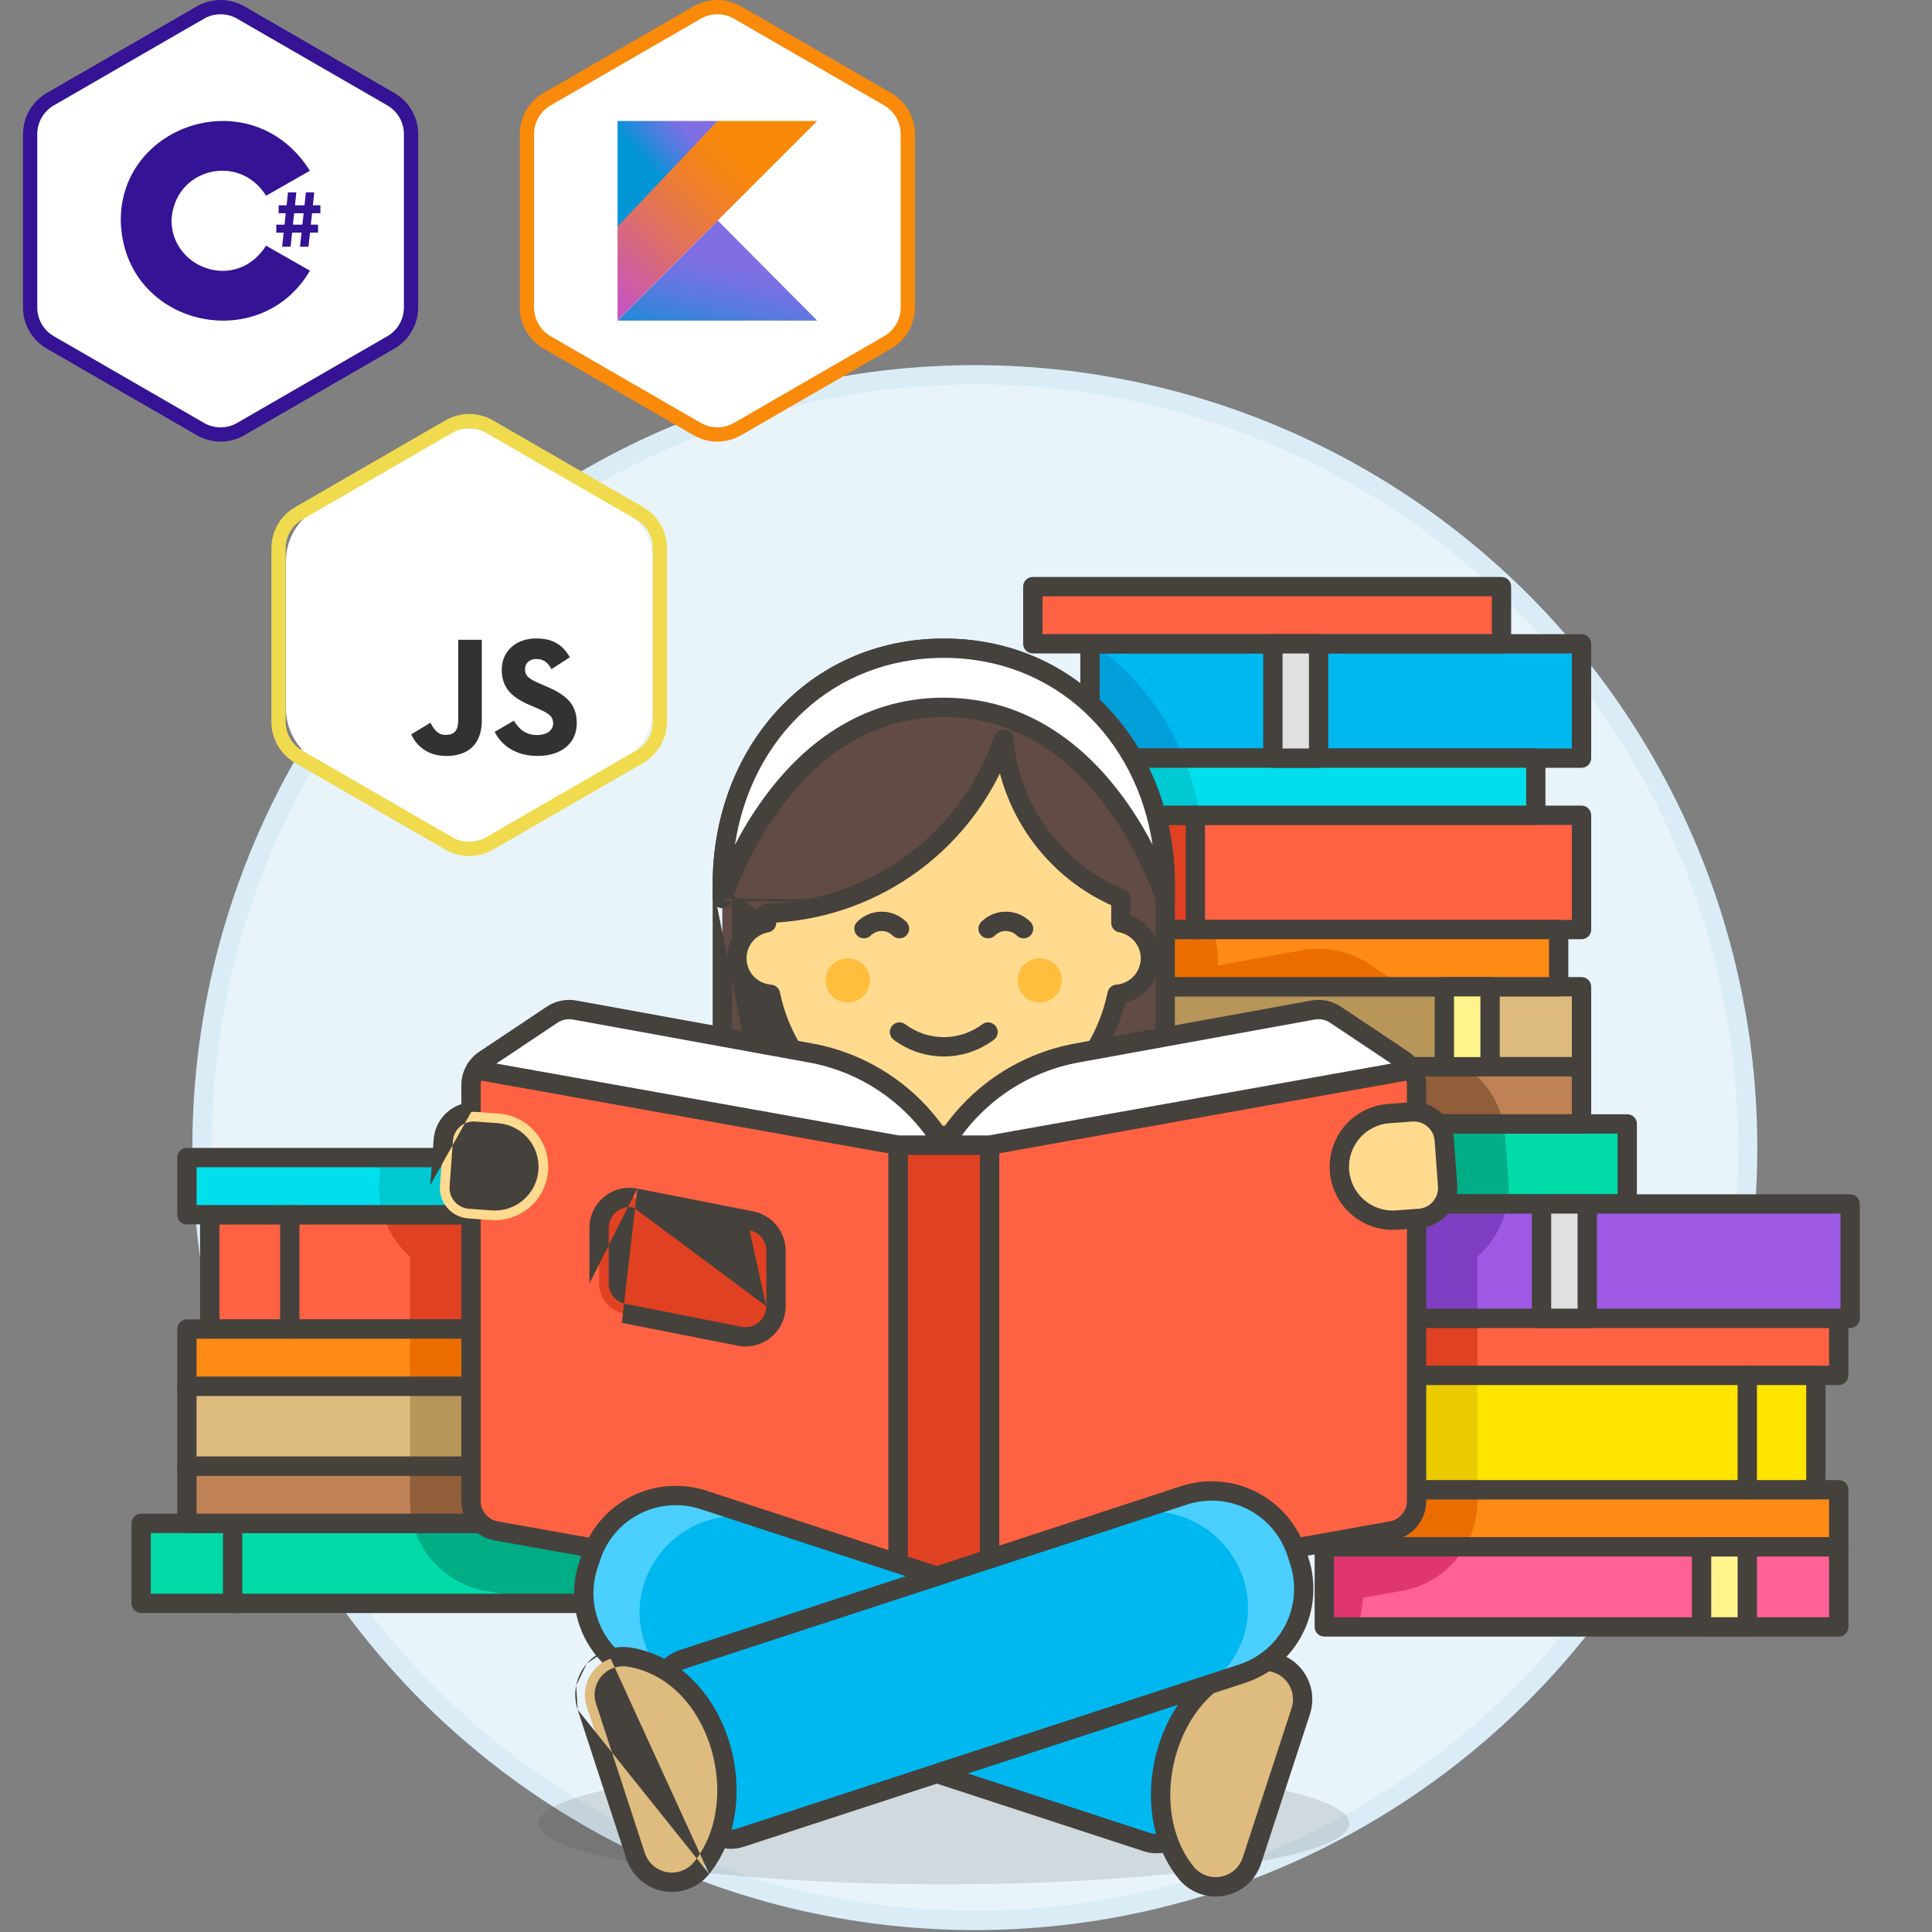 <svg
  id="graphic-bookworm"
  viewBox="0 0 96 96"
  fill="none"
  xmlns="http://www.w3.org/2000/svg"
>
  <rect x="0" y="0" width="96" height="96" fill="#808080" stroke="none"/>
  <path
    d="M10.038 57.024C10.038 67.208 14.084 76.975 21.285 84.177C28.487 91.378 38.254 95.424 48.438 95.424C58.622 95.424 68.39 91.378 75.591 84.177C82.792 76.975 86.838 67.208 86.838 57.024C86.838 46.84 82.792 37.072 75.591 29.871C68.39 22.67 58.622 18.624 48.438 18.624C38.254 18.624 28.487 22.67 21.285 29.871C14.084 37.072 10.038 46.84 10.038 57.024Z"
    fill="#E8F4FA"
  />
  <path
    fill-rule="evenodd"
    clip-rule="evenodd"
    d="M20.946 29.532C28.238 22.24 38.127 18.144 48.439 18.144C58.75 18.144 68.639 22.24 75.931 29.532C83.222 36.823 87.319 46.712 87.319 57.024C87.319 67.336 83.222 77.225 75.931 84.516C68.639 91.808 58.75 95.904 48.439 95.904C38.127 95.904 28.238 91.808 20.946 84.516C13.655 77.225 9.559 67.336 9.559 57.024C9.559 46.712 13.655 36.823 20.946 29.532ZM48.439 19.104C38.382 19.104 28.736 23.099 21.625 30.211C14.514 37.322 10.519 46.967 10.519 57.024C10.519 67.081 14.514 76.726 21.625 83.838C28.736 90.949 38.382 94.944 48.439 94.944C58.496 94.944 68.141 90.949 75.252 83.838C82.364 76.726 86.359 67.081 86.359 57.024C86.359 46.967 82.364 37.322 75.252 30.211C68.141 23.099 58.496 19.104 48.439 19.104Z"
    fill="#DAEDF7"
  />
  <path d="M50.752 55.847H80.857V59.823H50.752V55.847Z" fill="#00DBA8" />
  <path
    d="M50.752 56.983V58.687C50.752 58.988 50.872 59.277 51.085 59.49C51.298 59.704 51.587 59.823 51.889 59.823H74.893C74.958 59.452 74.977 59.074 74.949 58.697L74.785 56.43C74.77 56.234 74.743 56.039 74.704 55.847H51.889C51.587 55.847 51.298 55.967 51.085 56.18C50.872 56.393 50.752 56.681 50.752 56.983Z"
    fill="#00AD85"
  />
  <path d="M53.024 49.031H78.585V53.007H53.024V49.031Z" fill="#DEBB7E" />
  <path
    d="M54.16 49.031C53.859 49.031 53.57 49.151 53.357 49.364C53.144 49.577 53.024 49.866 53.024 50.167V51.871C53.024 52.172 53.144 52.461 53.357 52.674C53.57 52.887 53.859 53.007 54.16 53.007H71.769V49.031H54.16Z"
    fill="#B89558"
  />
  <path d="M54.16 40.51H78.585V46.191H54.16V40.51Z" fill="#FF6242" />
  <path
    d="M59.397 40.512H55.297C54.995 40.512 54.706 40.632 54.493 40.845C54.28 41.058 54.16 41.347 54.16 41.649V45.057C54.161 45.358 54.281 45.646 54.494 45.859C54.707 46.071 54.996 46.191 55.297 46.191H59.397V40.512Z"
    fill="#E04122"
  />
  <path d="M54.16 31.99H78.585V37.67H54.16V31.99Z" fill="#00B8F0" />
  <path
    d="M54.625 32.209C54.48 32.314 54.363 32.452 54.282 32.611C54.2 32.771 54.158 32.947 54.158 33.126V36.534C54.158 36.683 54.188 36.831 54.245 36.969C54.302 37.107 54.386 37.233 54.492 37.338C54.597 37.444 54.723 37.527 54.861 37.584C54.999 37.642 55.147 37.671 55.297 37.67H58.832C57.949 35.503 56.495 33.616 54.625 32.209Z"
    fill="#009FD9"
  />
  <path
    fill-rule="evenodd"
    clip-rule="evenodd"
    d="M50.272 55.847C50.272 55.582 50.486 55.367 50.752 55.367H80.856C81.121 55.367 81.336 55.582 81.336 55.847V59.823C81.336 60.089 81.121 60.303 80.856 60.303H50.752C50.486 60.303 50.272 60.089 50.272 59.823V55.847ZM51.231 56.327V59.343H80.376V56.327H51.231Z"
    fill="#45413C"
  />
  <path
    fill-rule="evenodd"
    clip-rule="evenodd"
    d="M52.544 49.031C52.544 48.766 52.759 48.551 53.024 48.551H78.585C78.85 48.551 79.065 48.766 79.065 49.031V53.007C79.065 53.272 78.85 53.487 78.585 53.487H53.024C52.759 53.487 52.544 53.272 52.544 53.007V49.031ZM53.504 49.511V52.527H78.105V49.511H53.504Z"
    fill="#45413C"
  />
  <path
    fill-rule="evenodd"
    clip-rule="evenodd"
    d="M53.68 40.51C53.68 40.245 53.895 40.03 54.16 40.03H78.585C78.85 40.03 79.065 40.245 79.065 40.51V46.191C79.065 46.456 78.85 46.67 78.585 46.67H54.16C53.895 46.67 53.68 46.456 53.68 46.191V40.51ZM54.64 40.99V45.711H78.105V40.99H54.64Z"
    fill="#45413C"
  />
  <path
    fill-rule="evenodd"
    clip-rule="evenodd"
    d="M53.68 31.99C53.68 31.725 53.895 31.51 54.16 31.51H78.585C78.85 31.51 79.065 31.725 79.065 31.99V37.67C79.065 37.935 78.85 38.151 78.585 38.151H54.16C53.895 38.151 53.68 37.935 53.68 37.67V31.99ZM54.64 32.47V37.191H78.105V32.47H54.64Z"
    fill="#45413C"
  />
  <path d="M53.024 53.007H78.585V55.846H53.024V53.007Z" fill="#BF8256" />
  <path
    d="M53.024 54.144V54.711C53.024 55.013 53.144 55.302 53.357 55.515C53.57 55.728 53.859 55.848 54.16 55.848H74.704C74.521 54.943 74.063 54.116 73.394 53.48C73.378 53.321 73.354 53.163 73.322 53.007H54.16C53.859 53.008 53.57 53.128 53.357 53.341C53.144 53.554 53.024 53.843 53.024 54.144Z"
    fill="#915E3A"
  />
  <path
    fill-rule="evenodd"
    clip-rule="evenodd"
    d="M52.544 53.007C52.544 52.741 52.759 52.526 53.024 52.526H78.585C78.85 52.526 79.065 52.741 79.065 53.007V55.846C79.065 56.111 78.85 56.326 78.585 56.326H53.024C52.759 56.326 52.544 56.111 52.544 55.846V53.007ZM53.504 53.486V55.366H78.105V53.486H53.504Z"
    fill="#45413C"
  />
  <path d="M53.024 46.19H77.45V49.03H53.024V46.19Z" fill="#FF8A14" />
  <path
    d="M53.024 47.328V47.896C53.024 48.198 53.144 48.487 53.357 48.7C53.57 48.913 53.859 49.033 54.16 49.033H69.722L68.027 47.904C67.049 47.251 65.856 47.005 64.699 47.217L60.527 47.975C60.527 47.92 60.527 47.865 60.527 47.809C60.528 47.259 60.436 46.714 60.255 46.194H54.16C53.859 46.194 53.571 46.314 53.358 46.526C53.145 46.739 53.025 47.027 53.024 47.328Z"
    fill="#EB6D00"
  />
  <path
    fill-rule="evenodd"
    clip-rule="evenodd"
    d="M52.544 46.19C52.544 45.925 52.759 45.71 53.024 45.71H77.449C77.714 45.71 77.929 45.925 77.929 46.19V49.03C77.929 49.295 77.714 49.51 77.449 49.51H53.024C52.759 49.51 52.544 49.295 52.544 49.03V46.19ZM53.504 46.67V48.55H76.969V46.67H53.504Z"
    fill="#45413C"
  />
  <path d="M53.024 37.67H76.313V40.51H53.024V37.67Z" fill="#00DFEB" />
  <path
    d="M54.16 37.67C53.859 37.67 53.57 37.79 53.357 38.003C53.144 38.216 53.024 38.505 53.024 38.806V39.374C53.024 39.524 53.053 39.672 53.11 39.81C53.167 39.948 53.251 40.073 53.356 40.179C53.462 40.284 53.587 40.368 53.725 40.425C53.863 40.483 54.011 40.512 54.16 40.512H59.617C59.465 39.538 59.201 38.586 58.831 37.672L54.16 37.67Z"
    fill="#00C9D4"
  />
  <path
    fill-rule="evenodd"
    clip-rule="evenodd"
    d="M52.544 37.67C52.544 37.405 52.759 37.19 53.024 37.19H76.313C76.578 37.19 76.793 37.405 76.793 37.67V40.51C76.793 40.775 76.578 40.99 76.313 40.99H53.024C52.759 40.99 52.544 40.775 52.544 40.51V37.67ZM53.504 38.15V40.03H75.833V38.15H53.504Z"
    fill="#45413C"
  />
  <path d="M51.32 29.149H74.609V31.989H51.32V29.149Z" fill="#FF6242" />
  <path
    fill-rule="evenodd"
    clip-rule="evenodd"
    d="M50.84 29.149C50.84 28.884 51.055 28.669 51.32 28.669H74.609C74.874 28.669 75.088 28.884 75.088 29.149V31.989C75.088 32.254 74.874 32.469 74.609 32.469H51.32C51.055 32.469 50.84 32.254 50.84 31.989V29.149ZM51.8 29.629V31.509H74.129V29.629H51.8Z"
    fill="#45413C"
  />
  <path
    fill-rule="evenodd"
    clip-rule="evenodd"
    d="M55.296 55.367C55.562 55.367 55.776 55.582 55.776 55.847V59.823C55.776 60.089 55.562 60.303 55.296 60.303C55.031 60.303 54.816 60.089 54.816 59.823V55.847C54.816 55.582 55.031 55.367 55.296 55.367Z"
    fill="#45413C"
  />
  <path
    fill-rule="evenodd"
    clip-rule="evenodd"
    d="M59.397 40.03C59.662 40.03 59.877 40.245 59.877 40.51V46.191C59.877 46.456 59.662 46.67 59.397 46.67C59.132 46.67 58.917 46.456 58.917 46.191V40.51C58.917 40.245 59.132 40.03 59.397 40.03Z"
    fill="#45413C"
  />
  <path d="M63.248 31.99H65.52V37.67H63.248V31.99Z" fill="#E0E0E0" />
  <path
    fill-rule="evenodd"
    clip-rule="evenodd"
    d="M62.769 31.99C62.769 31.725 62.983 31.51 63.249 31.51H65.521C65.786 31.51 66.001 31.725 66.001 31.99V37.67C66.001 37.935 65.786 38.151 65.521 38.151H63.249C62.983 38.151 62.769 37.935 62.769 37.67V31.99ZM63.729 32.47V37.191H65.041V32.47H63.729Z"
    fill="#45413C"
  />
  <path d="M71.769 49.031H74.042V53.007H71.769V49.031Z" fill="#FFF48C" />
  <path
    fill-rule="evenodd"
    clip-rule="evenodd"
    d="M71.289 49.031C71.289 48.766 71.504 48.551 71.769 48.551H74.041C74.306 48.551 74.521 48.766 74.521 49.031V53.007C74.521 53.272 74.306 53.487 74.041 53.487H71.769C71.504 53.487 71.289 53.272 71.289 53.007V49.031ZM72.249 49.511V52.527H73.561V49.511H72.249Z"
    fill="#45413C"
  />
  <path d="M66.94 74.024H91.366V76.863H66.94V74.024Z" fill="#FF8A14" />
  <path
    d="M68.077 74.024C67.776 74.024 67.487 74.143 67.274 74.356C67.061 74.569 66.941 74.858 66.94 75.159V75.728C66.941 76.029 67.061 76.318 67.274 76.531C67.487 76.744 67.776 76.863 68.077 76.863H72.797C73.202 76.169 73.414 75.38 73.414 74.577V74.024H68.077Z"
    fill="#EB6D00"
  />
  <path
    fill-rule="evenodd"
    clip-rule="evenodd"
    d="M66.46 74.024C66.46 73.759 66.675 73.544 66.94 73.544H91.365C91.63 73.544 91.845 73.759 91.845 74.024V76.863C91.845 77.129 91.63 77.343 91.365 77.343H66.94C66.675 77.343 66.46 77.129 66.46 76.863V74.024ZM67.42 74.504V76.383H90.885V74.504H67.42Z"
    fill="#45413C"
  />
  <path d="M68.077 65.504H91.366V68.344H68.077V65.504Z" fill="#FF6242" />
  <path
    d="M73.414 65.504H69.217C69.068 65.504 68.92 65.533 68.782 65.59C68.644 65.647 68.519 65.731 68.414 65.836C68.308 65.942 68.225 66.067 68.168 66.205C68.11 66.343 68.081 66.49 68.081 66.639V67.207C68.081 67.508 68.201 67.797 68.414 68.01C68.627 68.223 68.915 68.343 69.217 68.344H73.418L73.414 65.504Z"
    fill="#E04122"
  />
  <path
    fill-rule="evenodd"
    clip-rule="evenodd"
    d="M67.597 65.504C67.597 65.239 67.812 65.024 68.077 65.024H91.365C91.63 65.024 91.845 65.239 91.845 65.504V68.343C91.845 68.609 91.63 68.823 91.365 68.823H68.077C67.812 68.823 67.597 68.609 67.597 68.343V65.504ZM68.557 65.984V67.863H90.885V65.984H68.557Z"
    fill="#45413C"
  />
  <path d="M65.805 68.343H90.23V74.024H65.805V68.343Z" fill="#FFE500" />
  <path
    d="M73.414 68.343H66.94C66.791 68.343 66.644 68.373 66.506 68.43C66.368 68.487 66.243 68.571 66.137 68.676C66.032 68.781 65.948 68.907 65.891 69.044C65.834 69.182 65.805 69.33 65.805 69.479V72.887C65.805 73.188 65.924 73.477 66.137 73.69C66.35 73.904 66.639 74.023 66.94 74.024H73.414V68.343Z"
    fill="#EBCB00"
  />
  <path
    fill-rule="evenodd"
    clip-rule="evenodd"
    d="M65.324 68.343C65.324 68.078 65.539 67.863 65.804 67.863H90.23C90.495 67.863 90.71 68.078 90.71 68.343V74.024C90.71 74.289 90.495 74.504 90.23 74.504H65.804C65.539 74.504 65.324 74.289 65.324 74.024V68.343ZM66.284 68.823V73.544H89.749V68.823H66.284Z"
    fill="#45413C"
  />
  <path
    fill-rule="evenodd"
    clip-rule="evenodd"
    d="M86.821 67.863C87.086 67.863 87.301 68.078 87.301 68.343V74.024C87.301 74.289 87.086 74.504 86.821 74.504C86.556 74.504 86.341 74.289 86.341 74.024V68.343C86.341 68.078 86.556 67.863 86.821 67.863Z"
    fill="#45413C"
  />
  <path
    fill-rule="evenodd"
    clip-rule="evenodd"
    d="M69.781 67.863C70.046 67.863 70.261 68.078 70.261 68.343V74.024C70.261 74.289 70.046 74.504 69.781 74.504C69.516 74.504 69.301 74.289 69.301 74.024V68.343C69.301 68.078 69.516 67.863 69.781 67.863Z"
    fill="#45413C"
  />
  <path d="M67.509 59.823H91.934V65.504H67.509V59.823Z" fill="#9F5AE5" />
  <path
    d="M68.641 59.823C68.34 59.824 68.052 59.945 67.84 60.158C67.627 60.371 67.508 60.659 67.509 60.96V64.368C67.509 64.668 67.628 64.957 67.84 65.169C68.052 65.382 68.34 65.502 68.641 65.504H73.41V62.443C73.567 62.305 73.715 62.156 73.853 61.997C74.389 61.38 74.747 60.628 74.889 59.823H68.641Z"
    fill="#803EC2"
  />
  <path
    fill-rule="evenodd"
    clip-rule="evenodd"
    d="M67.028 59.823C67.028 59.558 67.243 59.343 67.508 59.343H91.934C92.199 59.343 92.414 59.558 92.414 59.823V65.504C92.414 65.769 92.199 65.984 91.934 65.984H67.508C67.243 65.984 67.028 65.769 67.028 65.504V59.823ZM67.988 60.303V65.024H91.454V60.303H67.988Z"
    fill="#45413C"
  />
  <path d="M76.597 59.823H78.869V65.504H76.597V59.823Z" fill="#E0E0E0" />
  <path
    fill-rule="evenodd"
    clip-rule="evenodd"
    d="M76.117 59.823C76.117 59.558 76.332 59.343 76.597 59.343H78.87C79.135 59.343 79.35 59.558 79.35 59.823V65.504C79.35 65.769 79.135 65.984 78.87 65.984H76.597C76.332 65.984 76.117 65.769 76.117 65.504V59.823ZM77.077 60.303V65.024H78.389V60.303H77.077Z"
    fill="#45413C"
  />
  <path d="M65.805 76.863H91.366V80.84H65.805V76.863Z" fill="#FF6196" />
  <path
    d="M66.94 76.863C66.639 76.864 66.35 76.984 66.137 77.197C65.924 77.41 65.805 77.699 65.805 78V79.704C65.805 79.853 65.834 80.001 65.891 80.139C65.948 80.276 66.032 80.402 66.137 80.507C66.243 80.612 66.368 80.696 66.506 80.753C66.644 80.81 66.791 80.84 66.94 80.84H67.476C67.608 80.367 67.693 79.882 67.73 79.393L69.672 79.046C70.32 78.931 70.935 78.676 71.475 78.299C72.015 77.922 72.466 77.432 72.797 76.863H66.94Z"
    fill="#E0366F"
  />
  <path
    fill-rule="evenodd"
    clip-rule="evenodd"
    d="M65.324 76.863C65.324 76.598 65.539 76.383 65.804 76.383H91.365C91.63 76.383 91.845 76.598 91.845 76.863V80.84C91.845 81.105 91.63 81.32 91.365 81.32H65.804C65.539 81.32 65.324 81.105 65.324 80.84V76.863ZM66.284 77.343V80.36H90.885V77.343H66.284Z"
    fill="#45413C"
  />
  <path d="M84.55 76.863H86.822V80.84H84.55V76.863Z" fill="#FFF48C" />
  <path
    fill-rule="evenodd"
    clip-rule="evenodd"
    d="M84.069 76.863C84.069 76.598 84.284 76.383 84.549 76.383H86.822C87.087 76.383 87.302 76.598 87.302 76.863V80.84C87.302 81.105 87.087 81.32 86.822 81.32H84.549C84.284 81.32 84.069 81.105 84.069 80.84V76.863ZM85.029 77.343V80.36H86.342V77.343H85.029Z"
    fill="#45413C"
  />
  <path d="M7.014 75.696H37.118V79.672H7.014V75.696Z" fill="#00DBA8" />
  <path
    d="M35.983 75.696H20.517C20.731 76.542 21.185 77.308 21.824 77.902C22.463 78.496 23.26 78.893 24.119 79.046L26.047 79.39C26.047 79.486 26.058 79.582 26.065 79.672H35.983C36.284 79.672 36.573 79.553 36.786 79.34C37 79.127 37.12 78.838 37.12 78.537V76.833C37.12 76.683 37.09 76.536 37.033 76.398C36.976 76.26 36.892 76.135 36.787 76.029C36.681 75.923 36.556 75.84 36.418 75.783C36.28 75.725 36.132 75.696 35.983 75.696Z"
    fill="#00AD85"
  />
  <path d="M9.286 68.88H34.847V72.856H9.286V68.88Z" fill="#DEBB7E" />
  <path
    d="M33.711 68.88H20.377V72.856H33.711C34.013 72.856 34.302 72.737 34.515 72.523C34.728 72.31 34.848 72.021 34.848 71.72V70.016C34.848 69.867 34.819 69.719 34.761 69.581C34.704 69.443 34.621 69.318 34.515 69.212C34.41 69.107 34.284 69.023 34.146 68.966C34.008 68.909 33.861 68.88 33.711 68.88Z"
    fill="#B89558"
  />
  <path d="M10.422 60.36H34.847V66.04H10.422V60.36Z" fill="#FF6242" />
  <path
    d="M33.712 60.36H19.027C19.276 61.166 19.744 61.887 20.377 62.443V66.04H33.712C34.013 66.04 34.302 65.921 34.515 65.707C34.728 65.494 34.848 65.205 34.848 64.904V61.496C34.848 61.346 34.819 61.199 34.762 61.061C34.705 60.923 34.621 60.798 34.515 60.692C34.41 60.587 34.284 60.503 34.146 60.446C34.008 60.389 33.861 60.36 33.712 60.36Z"
    fill="#E04122"
  />
  <path
    fill-rule="evenodd"
    clip-rule="evenodd"
    d="M6.534 75.696C6.534 75.431 6.749 75.216 7.014 75.216H37.119C37.384 75.216 37.599 75.431 37.599 75.696V79.672C37.599 79.938 37.384 80.152 37.119 80.152H7.014C6.749 80.152 6.534 79.938 6.534 79.672V75.696ZM7.494 76.176V79.192H36.639V76.176H7.494Z"
    fill="#45413C"
  />
  <path
    fill-rule="evenodd"
    clip-rule="evenodd"
    d="M8.807 68.88C8.807 68.615 9.022 68.4 9.287 68.4H34.848C35.113 68.4 35.328 68.615 35.328 68.88V72.856C35.328 73.121 35.113 73.336 34.848 73.336H9.287C9.022 73.336 8.807 73.121 8.807 72.856V68.88ZM9.767 69.36V72.376H34.368V69.36H9.767Z"
    fill="#45413C"
  />
  <path
    fill-rule="evenodd"
    clip-rule="evenodd"
    d="M9.942 60.36C9.942 60.095 10.157 59.88 10.422 59.88H34.848C35.113 59.88 35.328 60.095 35.328 60.36V66.04C35.328 66.305 35.113 66.52 34.848 66.52H10.422C10.157 66.52 9.942 66.305 9.942 66.04V60.36ZM10.902 60.84V65.56H34.368V60.84H10.902Z"
    fill="#45413C"
  />
  <path d="M9.286 72.856H34.847V75.696H9.286V72.856Z" fill="#BF8256" />
  <path
    d="M33.711 72.856H20.377V74.577C20.377 74.954 20.423 75.33 20.516 75.696H33.711C33.861 75.696 34.008 75.667 34.146 75.61C34.284 75.553 34.41 75.469 34.515 75.364C34.621 75.258 34.704 75.133 34.761 74.995C34.819 74.857 34.848 74.71 34.848 74.56V73.992C34.848 73.843 34.819 73.695 34.761 73.557C34.704 73.419 34.621 73.294 34.515 73.189C34.41 73.083 34.284 72.999 34.146 72.942C34.008 72.885 33.861 72.856 33.711 72.856Z"
    fill="#915E3A"
  />
  <path
    fill-rule="evenodd"
    clip-rule="evenodd"
    d="M8.807 72.856C8.807 72.591 9.022 72.376 9.287 72.376H34.848C35.113 72.376 35.328 72.591 35.328 72.856V75.696C35.328 75.961 35.113 76.176 34.848 76.176H9.287C9.022 76.176 8.807 75.961 8.807 75.696V72.856ZM9.767 73.336V75.216H34.368V73.336H9.767Z"
    fill="#45413C"
  />
  <path d="M9.286 66.04H33.711V68.88H9.286V66.04Z" fill="#FF8A14" />
  <path
    d="M33.711 67.176C33.711 67.027 33.682 66.879 33.625 66.741C33.568 66.603 33.484 66.478 33.378 66.373C33.273 66.267 33.148 66.184 33.01 66.127C32.872 66.07 32.724 66.04 32.575 66.04H20.377V68.88H32.575C32.876 68.88 33.165 68.76 33.378 68.547C33.591 68.335 33.711 68.046 33.711 67.744V67.176Z"
    fill="#EB6D00"
  />
  <path
    fill-rule="evenodd"
    clip-rule="evenodd"
    d="M8.807 66.04C8.807 65.775 9.022 65.56 9.287 65.56H33.712C33.977 65.56 34.192 65.775 34.192 66.04V68.88C34.192 69.145 33.977 69.36 33.712 69.36H9.287C9.022 69.36 8.807 69.145 8.807 68.88V66.04ZM9.767 66.52V68.4H33.232V66.52H9.767Z"
    fill="#45413C"
  />
  <path d="M9.286 57.519H32.575V60.359H9.286V57.519Z" fill="#00DFEB" />
  <path
    d="M32.575 58.656C32.575 58.355 32.455 58.066 32.242 57.853C32.029 57.639 31.741 57.52 31.439 57.519H18.929L18.843 58.696C18.8 59.258 18.863 59.822 19.027 60.36H31.439C31.741 60.36 32.029 60.24 32.242 60.027C32.455 59.814 32.575 59.525 32.575 59.223V58.656Z"
    fill="#00C9D4"
  />
  <path
    fill-rule="evenodd"
    clip-rule="evenodd"
    d="M8.807 57.519C8.807 57.254 9.022 57.039 9.287 57.039H32.575C32.84 57.039 33.055 57.254 33.055 57.519V60.359C33.055 60.624 32.84 60.839 32.575 60.839H9.287C9.022 60.839 8.807 60.624 8.807 60.359V57.519ZM9.767 57.999V59.879H32.095V57.999H9.767Z"
    fill="#45413C"
  />
  <path
    fill-rule="evenodd"
    clip-rule="evenodd"
    d="M11.559 75.216C11.824 75.216 12.039 75.431 12.039 75.696V79.672C12.039 79.938 11.824 80.152 11.559 80.152C11.294 80.152 11.079 79.938 11.079 79.672V75.696C11.079 75.431 11.294 75.216 11.559 75.216Z"
    fill="#45413C"
  />
  <path
    fill-rule="evenodd"
    clip-rule="evenodd"
    d="M14.399 59.88C14.664 59.88 14.879 60.095 14.879 60.36V66.04C14.879 66.305 14.664 66.52 14.399 66.52C14.134 66.52 13.919 66.305 13.919 66.04V60.36C13.919 60.095 14.134 59.88 14.399 59.88Z"
    fill="#45413C"
  />
  <path d="M28.031 68.88H30.304V72.856H28.031V68.88Z" fill="#FFF48C" />
  <path
    fill-rule="evenodd"
    clip-rule="evenodd"
    d="M27.552 68.88C27.552 68.615 27.767 68.4 28.032 68.4H30.304C30.569 68.4 30.784 68.615 30.784 68.88V72.856C30.784 73.121 30.569 73.336 30.304 73.336H28.032C27.767 73.336 27.552 73.121 27.552 72.856V68.88ZM28.512 69.36V72.376H29.824V69.36H28.512Z"
    fill="#45413C"
  />
  <path
    opacity="0.15"
    d="M26.735 90.605C26.735 91.407 28.859 92.176 32.64 92.743C36.421 93.31 41.549 93.629 46.895 93.629C52.242 93.629 57.37 93.31 61.151 92.743C64.931 92.176 67.055 91.407 67.055 90.605C67.055 89.803 64.931 89.034 61.151 88.466C57.37 87.899 52.242 87.581 46.895 87.581C41.549 87.581 36.421 87.899 32.64 88.466C28.859 89.034 26.735 89.803 26.735 90.605Z"
    fill="#45413C"
  />
  <path
    d="M46.895 32.209C40.41 32.209 35.892 37.461 35.892 43.946V52.182C35.892 52.793 36.082 53.388 36.437 53.886C36.792 54.383 37.293 54.757 37.87 54.956C40.768 55.974 43.823 56.469 46.894 56.416C49.965 56.469 53.021 55.974 55.918 54.956C56.496 54.757 56.997 54.383 57.351 53.886C57.706 53.388 57.897 52.793 57.897 52.182V43.946C57.899 37.461 53.376 32.209 46.895 32.209Z"
    fill="#614B44"
  />
  <path
    fill-rule="evenodd"
    clip-rule="evenodd"
    d="M35.412 43.946C35.412 37.238 40.106 31.729 46.896 31.729C53.681 31.729 58.379 37.238 58.377 43.946C58.377 43.946 58.377 43.946 58.377 43.946V52.182C58.377 52.893 58.155 53.586 57.743 54.164C57.33 54.743 56.748 55.178 56.076 55.41M37.713 55.41C37.042 55.178 36.459 54.743 36.047 54.164C35.634 53.586 35.412 52.893 35.412 52.182V43.946M46.896 32.689C40.716 32.689 36.372 37.684 36.372 43.946V52.182C36.372 52.182 36.372 52.182 36.372 52.182C36.372 52.693 36.532 53.191 36.828 53.607C37.125 54.023 37.544 54.336 38.027 54.502L38.03 54.503C40.874 55.502 43.873 55.988 46.886 55.936C46.892 55.936 46.897 55.936 46.903 55.936C49.917 55.988 52.916 55.502 55.76 54.503L55.762 54.502C56.245 54.336 56.664 54.023 56.961 53.607C57.258 53.191 57.417 52.693 57.417 52.182V43.946C57.419 37.685 53.072 32.689 46.896 32.689Z"
    fill="#45413C"
  />
  <path
    d="M57.899 43.946V44.651C57.899 44.651 54.965 35.147 46.895 35.147C38.825 35.147 35.892 44.651 35.892 44.651V43.946C35.892 37.461 40.41 32.209 46.895 32.209C53.38 32.209 57.899 37.461 57.899 43.946Z"
    fill="white"
  />
  <path
    fill-rule="evenodd"
    clip-rule="evenodd"
    d="M36.519 41.978C36.896 41.252 37.38 40.434 37.981 39.615C39.769 37.175 42.646 34.667 46.896 34.667C51.145 34.667 54.022 37.175 55.811 39.615C56.411 40.434 56.895 41.252 57.272 41.978C56.465 36.669 52.412 32.689 46.896 32.689C41.379 32.689 37.326 36.669 36.519 41.978ZM57.44 44.792L57.439 44.788L57.434 44.771C57.428 44.755 57.42 44.73 57.409 44.697C57.387 44.632 57.353 44.534 57.307 44.408C57.214 44.158 57.072 43.797 56.877 43.363C56.486 42.493 55.883 41.336 55.036 40.182C53.341 37.87 50.716 35.627 46.896 35.627C43.075 35.627 40.45 37.87 38.755 40.182C37.909 41.336 37.306 42.493 36.914 43.363C36.719 43.797 36.577 44.158 36.484 44.408C36.438 44.534 36.404 44.632 36.382 44.697C36.371 44.73 36.363 44.755 36.358 44.771L36.352 44.788L36.351 44.792C36.351 44.792 36.351 44.792 36.351 44.792C36.351 44.792 36.351 44.792 35.892 44.651M57.44 44.792C57.511 45.019 57.736 45.161 57.971 45.125C58.206 45.09 58.379 44.888 58.379 44.651V43.946C58.379 37.238 53.685 31.729 46.896 31.729C40.106 31.729 35.412 37.238 35.412 43.946V44.651C35.412 44.888 35.586 45.09 35.821 45.125C36.055 45.161 36.281 45.019 36.351 44.792"
    fill="#45413C"
  />
  <path
    d="M57.166 47.616C57.164 48.068 56.992 48.502 56.685 48.834C56.378 49.165 55.958 49.369 55.508 49.406C55.098 51.387 54.017 53.166 52.449 54.443C50.88 55.721 48.919 56.418 46.896 56.418C44.873 56.418 42.911 55.721 41.343 54.443C39.774 53.166 38.693 51.387 38.283 49.406C37.847 49.375 37.438 49.186 37.131 48.875C36.825 48.563 36.642 48.151 36.619 47.714C36.595 47.278 36.732 46.848 37.003 46.505C37.274 46.163 37.661 45.931 38.092 45.853V45.384C40.703 45.313 43.231 44.446 45.336 42.899C47.441 41.352 49.024 39.199 49.873 36.728C50.026 38.457 50.649 40.111 51.676 41.51C52.703 42.909 54.093 44.001 55.697 44.665V45.853C56.108 45.932 56.479 46.15 56.747 46.472C57.015 46.793 57.163 47.198 57.166 47.616Z"
    fill="#FFDA8F"
  />
  <path
    fill-rule="evenodd"
    clip-rule="evenodd"
    d="M49.93 36.251C50.155 36.279 50.33 36.46 50.35 36.685C50.495 38.327 51.088 39.897 52.063 41.226C53.038 42.554 54.358 43.591 55.88 44.222C56.059 44.296 56.176 44.471 56.176 44.665V45.493C56.54 45.632 56.864 45.862 57.115 46.164C57.455 46.571 57.642 47.083 57.645 47.613L57.165 47.616L57.645 47.618C57.642 48.19 57.425 48.74 57.037 49.16C56.731 49.49 56.336 49.72 55.904 49.826C55.426 51.785 54.32 53.538 52.751 54.816C51.097 56.163 49.029 56.898 46.895 56.898C44.762 56.898 42.693 56.163 41.039 54.816C39.471 53.539 38.366 51.787 37.887 49.829C37.472 49.731 37.091 49.519 36.789 49.212C36.4 48.817 36.169 48.293 36.139 47.74C36.109 47.187 36.282 46.642 36.626 46.207C36.885 45.881 37.226 45.634 37.611 45.49V45.384C37.611 45.124 37.818 44.911 38.078 44.904C40.592 44.836 43.025 44.001 45.051 42.512C47.078 41.023 48.602 38.95 49.418 36.572C49.492 36.358 49.705 36.224 49.93 36.251ZM56.685 47.616C56.683 47.31 56.574 47.014 56.378 46.779C56.181 46.543 55.909 46.382 55.607 46.325C55.38 46.282 55.216 46.084 55.216 45.853V44.98C53.657 44.274 52.304 43.177 51.289 41.794C50.544 40.779 50.001 39.637 49.684 38.43C48.743 40.345 47.352 42.013 45.62 43.286C43.561 44.798 41.114 45.684 38.571 45.843V45.853C38.571 46.086 38.405 46.285 38.176 46.326C37.861 46.383 37.578 46.552 37.379 46.803C37.18 47.054 37.08 47.369 37.098 47.688C37.115 48.008 37.248 48.31 37.473 48.538C37.697 48.766 37.997 48.904 38.316 48.927C38.531 48.942 38.709 49.098 38.753 49.308C39.141 51.181 40.162 52.863 41.645 54.071C43.128 55.279 44.983 55.938 46.895 55.938C48.808 55.938 50.662 55.279 52.145 54.071C53.628 52.863 54.65 51.181 55.037 49.308C55.08 49.099 55.256 48.944 55.468 48.927C55.799 48.9 56.107 48.75 56.333 48.507C56.557 48.265 56.683 47.947 56.685 47.616Z"
    fill="#45413C"
  />
  <path
    d="M41.027 48.713C41.027 49.005 41.143 49.285 41.35 49.491C41.556 49.698 41.836 49.813 42.127 49.813C42.419 49.813 42.699 49.698 42.905 49.491C43.112 49.285 43.228 49.005 43.228 48.713C43.228 48.422 43.112 48.142 42.905 47.935C42.699 47.729 42.419 47.613 42.127 47.613C41.836 47.613 41.556 47.729 41.35 47.935C41.143 48.142 41.027 48.422 41.027 48.713Z"
    fill="#FFBE3D"
  />
  <path
    d="M50.563 48.713C50.563 49.005 50.679 49.285 50.886 49.491C51.092 49.698 51.372 49.813 51.664 49.813C51.955 49.813 52.235 49.698 52.442 49.491C52.648 49.285 52.764 49.005 52.764 48.713C52.764 48.422 52.648 48.142 52.442 47.935C52.235 47.729 51.955 47.613 51.664 47.613C51.372 47.613 51.092 47.729 50.886 47.935C50.679 48.142 50.563 48.422 50.563 48.713Z"
    fill="#FFBE3D"
  />
  <path
    fill-rule="evenodd"
    clip-rule="evenodd"
    d="M49.318 45.432C49.528 45.345 49.753 45.3 49.98 45.3C50.207 45.3 50.432 45.345 50.641 45.432C50.851 45.519 51.042 45.646 51.202 45.807C51.389 45.995 51.389 46.298 51.202 46.486C51.014 46.673 50.711 46.673 50.523 46.486C50.452 46.414 50.367 46.358 50.274 46.319C50.181 46.28 50.081 46.261 49.98 46.261C49.879 46.261 49.779 46.28 49.686 46.319C49.593 46.358 49.508 46.414 49.437 46.486C49.249 46.673 48.945 46.673 48.758 46.486C48.57 46.298 48.57 45.995 48.758 45.807C48.918 45.646 49.109 45.519 49.318 45.432Z"
    fill="#45413C"
  />
  <path
    fill-rule="evenodd"
    clip-rule="evenodd"
    d="M43.812 46.261C43.711 46.261 43.611 46.28 43.518 46.319C43.425 46.358 43.34 46.414 43.269 46.486C43.081 46.673 42.777 46.673 42.59 46.486C42.402 46.298 42.402 45.995 42.59 45.807C42.75 45.646 42.941 45.519 43.15 45.432C43.36 45.345 43.585 45.3 43.812 45.3C44.039 45.3 44.264 45.345 44.473 45.432C44.683 45.519 44.874 45.646 45.034 45.807C45.222 45.995 45.221 46.298 45.034 46.486C44.846 46.673 44.543 46.673 44.355 46.486C44.284 46.414 44.199 46.358 44.106 46.319C44.013 46.28 43.913 46.261 43.812 46.261Z"
    fill="#45413C"
  />
  <path
    fill-rule="evenodd"
    clip-rule="evenodd"
    d="M44.311 50.993C44.47 50.781 44.771 50.738 44.983 50.897C45.535 51.311 46.206 51.535 46.896 51.535C47.586 51.535 48.257 51.311 48.809 50.897C49.021 50.738 49.322 50.781 49.48 50.993C49.639 51.206 49.596 51.506 49.384 51.665C48.666 52.204 47.793 52.495 46.896 52.495C45.998 52.495 45.125 52.204 44.407 51.665C44.195 51.506 44.152 51.206 44.311 50.993Z"
    fill="#45413C"
  />
  <path d="M44.622 56.899H49.17V79.635H44.622V56.899Z" fill="#E04122" />
  <path
    fill-rule="evenodd"
    clip-rule="evenodd"
    d="M44.143 56.899C44.143 56.634 44.358 56.419 44.623 56.419H49.17C49.435 56.419 49.65 56.634 49.65 56.899V79.635C49.65 79.9 49.435 80.115 49.17 80.115H44.623C44.358 80.115 44.143 79.9 44.143 79.635V56.899ZM45.103 57.379V79.155H48.69V57.379H45.103Z"
    fill="#45413C"
  />
  <path
    d="M23.616 53.149C23.478 53.381 23.404 53.646 23.403 53.917V74.577C23.404 74.932 23.529 75.277 23.757 75.549C23.985 75.822 24.301 76.006 24.651 76.07L44.619 79.635V56.899L23.616 53.149Z"
    fill="#FF6242"
  />
  <path
    fill-rule="evenodd"
    clip-rule="evenodd"
    d="M23.205 52.903C23.307 52.731 23.505 52.641 23.701 52.676L44.704 56.427C44.933 56.468 45.1 56.667 45.1 56.899V79.635C45.1 79.777 45.037 79.912 44.928 80.003C44.819 80.094 44.675 80.132 44.535 80.107L24.567 76.542C24.106 76.459 23.689 76.216 23.389 75.857C23.089 75.498 22.924 75.045 22.924 74.577L22.924 53.915C22.925 53.558 23.022 53.209 23.205 52.903ZM23.91 53.688C23.893 53.763 23.884 53.84 23.884 53.917V74.577C23.884 74.82 23.97 75.055 24.125 75.242C24.281 75.428 24.498 75.554 24.737 75.597L44.14 79.062V57.301L23.91 53.688Z"
    fill="#45413C"
  />
  <path
    d="M38.559 64.909C38.559 65.132 38.51 65.353 38.414 65.556C38.318 65.758 38.179 65.937 38.006 66.079C37.833 66.221 37.631 66.323 37.414 66.378C37.197 66.433 36.97 66.439 36.751 66.395L30.991 65.26C30.646 65.192 30.336 65.007 30.113 64.736C29.89 64.464 29.768 64.124 29.769 63.773V61.017C29.768 60.793 29.818 60.572 29.913 60.369C30.009 60.167 30.148 59.988 30.321 59.846C30.494 59.703 30.697 59.601 30.914 59.547C31.131 59.492 31.358 59.486 31.577 59.53L37.337 60.664C37.682 60.732 37.992 60.918 38.215 61.189C38.437 61.46 38.559 61.8 38.559 62.151V64.909Z"
    fill="#E04122"
  />
  <path
    fill-rule="evenodd"
    clip-rule="evenodd"
    d="M31.484 60.001C31.334 59.971 31.179 59.975 31.03 60.012C30.882 60.05 30.744 60.119 30.626 60.216C30.508 60.313 30.412 60.436 30.347 60.574C30.282 60.712 30.248 60.863 30.248 61.016L30.248 63.773C30.248 64.013 30.331 64.246 30.483 64.431C30.636 64.616 30.847 64.743 31.083 64.789L36.843 65.925C36.843 65.925 36.843 65.925 36.843 65.925C36.993 65.954 37.148 65.95 37.296 65.913C37.444 65.875 37.583 65.805 37.701 65.708C37.819 65.611 37.914 65.489 37.98 65.351C38.045 65.213 38.079 65.061 38.079 64.909M31.669 59.059C31.38 59.002 31.082 59.009 30.796 59.081C30.51 59.153 30.244 59.288 30.016 59.475C29.788 59.662 29.605 59.898 29.479 60.164C29.353 60.431 29.288 60.722 29.288 61.017C29.288 61.017 29.288 61.017 29.288 61.017V63.773M31.669 59.059L37.429 60.193C37.883 60.283 38.291 60.527 38.585 60.884C38.878 61.241 39.039 61.689 39.039 62.151V64.909C39.039 65.203 38.973 65.494 38.847 65.761C38.722 66.027 38.538 66.263 38.31 66.45C38.083 66.637 37.816 66.772 37.531 66.844C37.245 66.916 36.947 66.923 36.657 66.867L30.898 65.731M31.484 60.001L37.244 61.135L31.484 60.001ZM37.244 61.135C37.479 61.182 37.691 61.309 37.843 61.494C37.995 61.679 38.079 61.911 38.079 62.151C38.079 62.151 38.079 62.151 38.079 62.151V64.909"
    fill="#45413C"
  />
  <path
    d="M24.78 55.333C25.127 55.358 25.466 55.451 25.778 55.607C26.089 55.764 26.367 55.98 26.595 56.243C26.822 56.507 26.996 56.812 27.106 57.143C27.215 57.474 27.259 57.823 27.234 58.17C27.209 58.518 27.115 58.857 26.959 59.168C26.803 59.479 26.587 59.757 26.323 59.985C26.059 60.213 25.754 60.386 25.423 60.496C25.092 60.606 24.743 60.649 24.396 60.624L23.262 60.541C23.064 60.526 22.87 60.472 22.692 60.383C22.514 60.294 22.356 60.17 22.226 60.02C22.096 59.869 21.996 59.694 21.934 59.505C21.872 59.316 21.847 59.117 21.861 58.918L22.027 56.651C22.056 56.25 22.244 55.877 22.548 55.614C22.852 55.352 23.248 55.221 23.649 55.25L24.78 55.333Z"
    fill="#FFDA8F"
  />
  <path
    fill-rule="evenodd"
    clip-rule="evenodd"
    d="M23.614 55.729C23.34 55.709 23.069 55.798 22.861 55.978C22.654 56.157 22.526 56.412 22.505 56.686C22.505 56.686 22.505 56.685 22.505 56.686L22.34 58.953C22.33 59.089 22.347 59.225 22.39 59.354C22.432 59.483 22.5 59.603 22.589 59.706C22.678 59.809 22.786 59.893 22.908 59.954C23.029 60.015 23.161 60.052 23.297 60.062L24.431 60.145C24.431 60.145 24.431 60.145 24.431 60.145C24.715 60.166 25.001 60.13 25.272 60.041C25.543 59.951 25.793 59.808 26.009 59.622C26.225 59.435 26.402 59.208 26.53 58.953C26.658 58.698 26.734 58.42 26.755 58.136C26.776 57.851 26.74 57.565 26.65 57.294C26.56 57.023 26.418 56.773 26.231 56.557C26.045 56.341 25.817 56.164 25.562 56.036C25.308 55.908 25.03 55.832 24.745 55.811L23.614 55.729ZM23.684 54.771C23.156 54.733 22.635 54.905 22.234 55.251C21.834 55.597 21.587 56.088 21.548 56.615L21.383 58.883C21.383 58.883 21.383 58.883 21.383 58.883"
    fill="#45413C"
  />
  <path
    d="M23.616 53.149L44.622 56.899H46.895C46.181 55.709 45.22 54.684 44.078 53.894C42.935 53.105 41.638 52.568 40.271 52.32L28.551 50.188C28.165 50.118 27.767 50.2 27.44 50.417L24.08 52.66C23.89 52.786 23.732 52.953 23.616 53.149Z"
    fill="white"
  />
  <path
    fill-rule="evenodd"
    clip-rule="evenodd"
    d="M27.174 50.017C27.604 49.732 28.128 49.624 28.636 49.715L40.357 51.848C41.791 52.108 43.152 52.671 44.351 53.499C45.549 54.328 46.557 55.403 47.307 56.652C47.396 56.8 47.398 56.985 47.313 57.136C47.228 57.286 47.068 57.379 46.895 57.379H44.622C44.594 57.379 44.566 57.377 44.538 57.372L23.532 53.621L23.616 53.148L23.203 52.904C23.356 52.646 23.564 52.426 23.814 52.26C23.814 52.26 23.814 52.261 23.814 52.26L27.174 50.018L27.174 50.017ZM24.663 52.848L44.665 56.419H46C45.392 55.594 44.651 54.874 43.805 54.289C42.719 53.538 41.485 53.028 40.186 52.792L28.465 50.66C28.465 50.66 28.465 50.66 28.465 50.66C28.201 50.612 27.929 50.669 27.706 50.817C27.706 50.817 27.706 50.817 27.706 50.817L24.663 52.848Z"
    fill="#45413C"
  />
  <path
    d="M70.177 53.149C70.315 53.381 70.389 53.646 70.39 53.917V74.577C70.39 74.932 70.265 75.277 70.037 75.55C69.809 75.823 69.492 76.007 69.142 76.07L49.174 79.635V56.899L70.177 53.149Z"
    fill="#FF6242"
  />
  <path
    fill-rule="evenodd"
    clip-rule="evenodd"
    d="M70.092 52.676C70.288 52.641 70.486 52.731 70.588 52.903C70.771 53.209 70.868 53.558 70.869 53.915L70.869 53.916L70.869 74.577C70.869 75.045 70.705 75.498 70.404 75.857C70.104 76.217 69.687 76.459 69.226 76.542L49.258 80.107C49.118 80.132 48.974 80.094 48.865 80.003C48.756 79.912 48.693 79.777 48.693 79.635V56.899C48.693 56.667 48.86 56.468 49.089 56.427L70.092 52.676ZM49.653 57.301V79.062L69.056 75.597C69.296 75.554 69.512 75.428 69.668 75.242C69.824 75.055 69.909 74.82 69.909 74.577V53.917C69.909 53.84 69.9 53.763 69.883 53.688L49.653 57.301Z"
    fill="#45413C"
  />
  <path
    d="M69.01 55.333C68.663 55.358 68.324 55.451 68.013 55.607C67.701 55.764 67.424 55.98 67.196 56.243C66.968 56.507 66.794 56.812 66.685 57.143C66.575 57.474 66.531 57.823 66.557 58.17C66.582 58.518 66.675 58.857 66.832 59.168C66.988 59.479 67.204 59.757 67.467 59.985C67.731 60.213 68.037 60.386 68.367 60.496C68.698 60.606 69.047 60.649 69.394 60.624L70.528 60.541C70.727 60.526 70.921 60.473 71.099 60.383C71.277 60.294 71.435 60.17 71.566 60.02C71.696 59.869 71.795 59.694 71.857 59.505C71.92 59.316 71.945 59.117 71.93 58.918L71.764 56.651C71.734 56.25 71.547 55.877 71.243 55.614C70.938 55.352 70.542 55.221 70.141 55.25L69.01 55.333Z"
    fill="#FFDA8F"
  />
  <path
    fill-rule="evenodd"
    clip-rule="evenodd"
    d="M70.107 54.771C70.635 54.733 71.156 54.905 71.557 55.251C71.957 55.597 72.204 56.088 72.243 56.615L72.409 58.883C72.428 59.144 72.396 59.407 72.314 59.656C72.231 59.905 72.101 60.135 71.929 60.334C71.758 60.532 71.549 60.695 71.314 60.812C71.08 60.93 70.825 61 70.564 61.019C70.564 61.019 70.564 61.019 70.564 61.019L69.43 61.103C69.02 61.133 68.607 61.081 68.217 60.952C67.826 60.822 67.465 60.617 67.154 60.348C66.843 60.079 66.588 59.751 66.403 59.383C66.219 59.016 66.108 58.615 66.079 58.205C66.049 57.795 66.1 57.383 66.23 56.992C66.359 56.602 66.564 56.24 66.833 55.929C67.102 55.618 67.43 55.363 67.798 55.178C68.165 54.994 68.566 54.884 68.976 54.854L70.107 54.771C70.107 54.771 70.107 54.771 70.107 54.771ZM70.93 55.978C70.722 55.798 70.451 55.709 70.177 55.729L69.046 55.811C68.761 55.832 68.484 55.908 68.228 56.036C67.973 56.164 67.746 56.341 67.559 56.557C67.373 56.773 67.231 57.023 67.141 57.294C67.051 57.565 67.015 57.851 67.036 58.136C67.057 58.42 67.133 58.698 67.261 58.953C67.389 59.208 67.566 59.435 67.782 59.622C67.998 59.808 68.248 59.951 68.519 60.041C68.79 60.13 69.076 60.166 69.36 60.145C69.36 60.145 69.36 60.145 69.36 60.145L70.493 60.062C70.629 60.052 70.762 60.016 70.884 59.954C71.005 59.893 71.114 59.809 71.203 59.706C71.292 59.603 71.359 59.484 71.402 59.355C71.445 59.225 71.462 59.089 71.452 58.953L71.286 56.686C71.266 56.412 71.137 56.157 70.93 55.978Z"
    fill="#45413C"
  />
  <path
    d="M70.177 53.148L49.169 56.899H46.895C47.61 55.708 48.571 54.684 49.713 53.894C50.855 53.105 52.153 52.568 53.52 52.32L65.243 50.188C65.629 50.118 66.027 50.2 66.354 50.417L69.714 52.66C69.903 52.786 70.061 52.953 70.177 53.148Z"
    fill="white"
  />
  <path
    fill-rule="evenodd"
    clip-rule="evenodd"
    d="M65.328 50.66C65.328 50.66 65.328 50.66 65.328 50.66L53.605 52.792C52.306 53.028 51.072 53.538 49.985 54.289C49.139 54.874 48.398 55.594 47.791 56.419H49.126L69.13 52.848L66.088 50.817C66.087 50.817 66.088 50.817 66.088 50.817C65.864 50.669 65.592 50.612 65.328 50.66ZM70.176 53.148L70.26 53.621L49.253 57.372C49.225 57.377 49.197 57.379 49.168 57.379H46.895C46.722 57.379 46.562 57.286 46.477 57.136C46.392 56.985 46.395 56.8 46.483 56.652C47.233 55.403 48.241 54.328 49.44 53.499C50.638 52.671 52 52.108 53.433 51.848C53.433 51.848 53.433 51.848 53.433 51.848L65.157 49.716C65.665 49.624 66.189 49.732 66.619 50.018L66.62 50.018L69.979 52.26C70.229 52.426 70.437 52.647 70.59 52.905L70.176 53.148Z"
    fill="#45413C"
  />
  <path
    d="M60.884 84.658L58.964 90.528C58.9 90.724 58.798 90.906 58.664 91.062C58.53 91.219 58.366 91.347 58.182 91.441C57.998 91.534 57.798 91.59 57.592 91.606C57.386 91.621 57.18 91.596 56.984 91.532L32.064 83.386C31.511 83.205 30.998 82.916 30.556 82.537C30.113 82.158 29.75 81.696 29.487 81.176C29.223 80.657 29.065 80.091 29.02 79.51C28.975 78.929 29.045 78.345 29.226 77.792L29.365 77.367C29.73 76.249 30.525 75.323 31.574 74.79C32.623 74.258 33.841 74.165 34.959 74.531L59.879 82.677C60.275 82.806 60.603 83.088 60.792 83.459C60.98 83.831 61.014 84.262 60.884 84.658Z"
    fill="#00B8F0"
  />
  <path
    d="M33.792 83.949C32.967 83.382 32.347 82.564 32.025 81.617C31.703 80.669 31.696 79.642 32.005 78.69C32.392 77.493 33.228 76.492 34.339 75.898C35.449 75.305 36.746 75.166 37.957 75.51L34.96 74.531C33.842 74.165 32.624 74.258 31.575 74.79C30.526 75.323 29.731 76.249 29.366 77.367L29.227 77.792C28.862 78.91 28.955 80.127 29.487 81.176C30.019 82.225 30.946 83.02 32.064 83.386L34.097 84.05"
    fill="#4ACFFF"
  />
  <path
    fill-rule="evenodd"
    clip-rule="evenodd"
    d="M34.81 74.987C33.813 74.661 32.727 74.744 31.792 75.219C30.856 75.693 30.148 76.519 29.821 77.516C29.821 77.516 29.822 77.516 29.821 77.516L29.683 77.94C29.522 78.434 29.459 78.955 29.499 79.473C29.539 79.991 29.68 80.496 29.915 80.959C30.15 81.422 30.474 81.835 30.869 82.173C31.263 82.511 31.72 82.768 32.214 82.929L57.133 91.076C57.27 91.121 57.413 91.138 57.556 91.127C57.699 91.116 57.838 91.077 57.966 91.012C58.093 90.948 58.207 90.858 58.3 90.75C58.393 90.641 58.464 90.515 58.509 90.379L60.428 84.509C60.518 84.234 60.495 83.934 60.364 83.677C60.233 83.419 60.005 83.223 59.731 83.133L34.81 74.987ZM61.341 84.807L59.421 90.677C59.337 90.933 59.204 91.17 59.029 91.374C58.854 91.579 58.64 91.747 58.4 91.869C58.16 91.99 57.898 92.064 57.629 92.084C57.361 92.105 57.091 92.072 56.835 91.988L31.916 83.842C31.302 83.641 30.734 83.322 30.244 82.902C29.754 82.482 29.351 81.969 29.059 81.394C28.767 80.818 28.591 80.19 28.542 79.547C28.492 78.903 28.57 78.256 28.771 77.643C28.771 77.643 28.771 77.643 28.771 77.643L28.909 77.219C29.314 75.98 30.195 74.952 31.358 74.362C32.52 73.773 33.869 73.669 35.108 74.074L60.029 82.221C60.029 82.221 60.029 82.221 60.029 82.221C60.546 82.39 60.974 82.757 61.22 83.242C61.467 83.727 61.51 84.29 61.341 84.807Z"
    fill="#45413C"
  />
  <path
    d="M58.926 93.041C59.14 93.308 59.421 93.513 59.741 93.633C60.061 93.753 60.408 93.785 60.744 93.724C61.081 93.663 61.395 93.512 61.652 93.288C61.91 93.063 62.102 92.773 62.209 92.448L64.633 85.03C64.735 84.72 64.755 84.39 64.691 84.07C64.628 83.75 64.483 83.453 64.27 83.205C64.058 82.958 63.786 82.769 63.479 82.658C63.173 82.547 62.843 82.516 62.522 82.57C58.081 83.293 56.229 89.672 58.926 93.041Z"
    fill="#DEBB7E"
  />
  <path
    fill-rule="evenodd"
    clip-rule="evenodd"
    d="M62.444 82.096C62.847 82.029 63.26 82.067 63.643 82.207C64.027 82.347 64.369 82.583 64.635 82.892C64.901 83.203 65.082 83.576 65.162 83.976C65.242 84.377 65.217 84.791 65.09 85.179C65.09 85.179 65.09 85.179 65.09 85.179L62.665 92.597C62.532 93.004 62.291 93.368 61.968 93.65C61.645 93.931 61.252 94.12 60.83 94.196C60.408 94.272 59.974 94.233 59.573 94.083C59.172 93.932 58.819 93.676 58.552 93.341C57.078 91.5 56.873 88.884 57.59 86.665C58.309 84.443 59.995 82.495 62.444 82.096ZM63.316 83.109C63.087 83.026 62.84 83.003 62.6 83.043L62.599 83.043C60.607 83.368 59.147 84.97 58.504 86.961C57.859 88.954 58.077 91.213 59.301 92.741C59.461 92.941 59.671 93.094 59.91 93.184C60.149 93.274 60.408 93.297 60.659 93.251C60.91 93.206 61.145 93.094 61.337 92.926C61.53 92.758 61.673 92.541 61.752 92.299L64.177 84.881C64.253 84.65 64.268 84.402 64.221 84.164C64.173 83.925 64.065 83.703 63.906 83.518C63.748 83.333 63.544 83.192 63.316 83.109Z"
    fill="#45413C"
  />
  <path
    d="M32.907 84.434L34.827 90.304C34.891 90.5 34.993 90.682 35.127 90.838C35.261 90.995 35.425 91.124 35.609 91.217C35.793 91.31 35.993 91.366 36.199 91.382C36.405 91.398 36.611 91.373 36.807 91.308L61.729 83.162C62.846 82.796 63.773 82.001 64.305 80.952C64.836 79.903 64.929 78.686 64.564 77.568L64.425 77.145C64.245 76.591 63.957 76.078 63.578 75.635C63.199 75.193 62.736 74.829 62.217 74.566C61.697 74.302 61.131 74.143 60.55 74.098C59.969 74.053 59.385 74.123 58.832 74.304L33.911 82.453C33.515 82.583 33.187 82.864 32.999 83.236C32.811 83.607 32.778 84.038 32.907 84.434Z"
    fill="#00B8F0"
  />
  <path
    d="M60 83.726C60.826 83.16 61.446 82.341 61.768 81.393C62.09 80.445 62.097 79.419 61.788 78.467C61.401 77.269 60.564 76.268 59.454 75.675C58.344 75.082 57.047 74.943 55.836 75.287L58.831 74.304C59.949 73.939 61.167 74.032 62.216 74.565C63.265 75.097 64.059 76.024 64.425 77.142L64.563 77.565C64.745 78.119 64.815 78.703 64.771 79.284C64.727 79.865 64.569 80.431 64.305 80.951C64.042 81.471 63.679 81.933 63.237 82.313C62.795 82.692 62.282 82.981 61.728 83.162L59.695 83.826"
    fill="#4ACFFF"
  />
  <path
    fill-rule="evenodd"
    clip-rule="evenodd"
    d="M58.682 73.848C59.296 73.647 59.943 73.57 60.587 73.62C61.23 73.669 61.858 73.846 62.434 74.138C63.009 74.43 63.522 74.833 63.942 75.323C64.362 75.814 64.681 76.382 64.881 76.996C64.881 76.996 64.881 76.996 64.881 76.996L65.019 77.419C65.425 78.657 65.321 80.006 64.732 81.169C64.143 82.332 63.116 83.212 61.878 83.618L36.956 91.765C36.7 91.848 36.43 91.881 36.162 91.861C35.893 91.84 35.632 91.767 35.391 91.645C35.151 91.523 34.937 91.355 34.762 91.151C34.587 90.946 34.454 90.709 34.37 90.454C34.37 90.454 34.37 90.454 34.37 90.454L32.45 84.583C32.281 84.066 32.324 83.504 32.57 83.019C32.816 82.534 33.245 82.166 33.761 81.997L58.682 73.848ZM58.98 74.76C58.98 74.76 58.98 74.76 58.98 74.76L34.06 82.91C33.785 83 33.557 83.195 33.426 83.453C33.296 83.711 33.273 84.01 33.362 84.285C33.362 84.285 33.362 84.285 33.362 84.285L35.282 90.155C35.327 90.291 35.398 90.417 35.491 90.526C35.584 90.635 35.698 90.724 35.826 90.789C35.953 90.853 36.092 90.892 36.235 90.903C36.378 90.914 36.521 90.897 36.657 90.852L61.579 82.706C61.579 82.706 61.579 82.706 61.579 82.706C62.575 82.379 63.402 81.67 63.876 80.735C64.35 79.799 64.433 78.714 64.107 77.717L63.969 77.294C63.807 76.8 63.551 76.342 63.213 75.948C62.875 75.553 62.462 75.229 61.999 74.994C61.536 74.758 61.031 74.617 60.513 74.577C59.995 74.537 59.474 74.599 58.98 74.76Z"
    fill="#45413C"
  />
  <path
    d="M34.865 92.818C34.651 93.085 34.369 93.289 34.049 93.409C33.729 93.528 33.382 93.559 33.046 93.498C32.709 93.437 32.396 93.286 32.139 93.061C31.881 92.836 31.689 92.546 31.583 92.221L29.158 84.802C29.057 84.492 29.037 84.162 29.101 83.843C29.164 83.524 29.309 83.226 29.52 82.979C29.732 82.732 30.004 82.543 30.309 82.432C30.615 82.32 30.944 82.289 31.265 82.341C35.712 83.069 37.562 89.449 34.865 92.818Z"
    fill="#DEBB7E"
  />
  <path
    fill-rule="evenodd"
    clip-rule="evenodd"
    d="M31.189 82.815C30.949 82.776 30.703 82.799 30.475 82.882C30.247 82.966 30.044 83.107 29.886 83.291C29.727 83.476 29.619 83.698 29.572 83.936C29.525 84.175 29.54 84.421 29.615 84.652L32.04 92.071C32.119 92.314 32.263 92.531 32.455 92.699C32.647 92.867 32.881 92.98 33.132 93.026C33.383 93.071 33.642 93.048 33.881 92.959C34.12 92.869 34.331 92.717 34.49 92.518C35.714 90.989 35.933 88.731 35.288 86.737C34.644 84.746 33.184 83.141 31.189 82.815ZM30.145 81.981C30.528 81.841 30.941 81.802 31.343 81.867C33.795 82.269 35.483 84.218 36.201 86.441C36.919 88.661 36.714 91.277 35.24 93.118M30.145 81.981C29.762 82.121 29.422 82.357 29.156 82.667L30.145 81.981ZM29.156 82.667C28.891 82.977 28.71 83.35 28.631 83.749L29.156 82.667ZM28.631 83.749C28.551 84.149 28.576 84.563 28.703 84.951L28.631 83.749ZM28.703 84.951C28.703 84.951 28.703 84.951 28.703 84.951V84.951ZM28.703 84.951L31.127 92.369C31.127 92.369 31.127 92.369 31.127 92.369C31.26 92.776 31.501 93.14 31.823 93.422C32.146 93.704 32.539 93.893 32.96 93.97C33.382 94.047 33.816 94.008 34.218 93.858C34.619 93.708 34.972 93.452 35.24 93.118"
    fill="#45413C"
  />
  <path
    d="M34.742 0.528C35.308 0.201 36.005 0.201 36.571 0.528L44.244 4.958C44.81 5.285 45.158 5.888 45.158 6.542V15.402C45.158 16.055 44.81 16.658 44.244 16.985L36.571 21.415C36.005 21.742 35.308 21.742 34.742 21.415L27.07 16.985C26.504 16.658 26.155 16.055 26.155 15.402V6.542C26.155 5.888 26.504 5.285 27.07 4.958L34.742 0.528Z"
    fill="white"
  />
  <path
    fill-rule="evenodd"
    clip-rule="evenodd"
    d="M43.929 5.235L36.473 0.93C35.961 0.635 35.331 0.635 34.819 0.93L27.363 5.235C26.852 5.53 26.537 6.076 26.537 6.667V15.276C26.537 15.867 26.852 16.413 27.363 16.708L34.819 21.013C35.331 21.308 35.961 21.308 36.473 21.013L43.929 16.708C44.44 16.413 44.755 15.867 44.755 15.276V6.667C44.755 6.076 44.44 5.53 43.929 5.235ZM36.827 0.316C36.096 -0.105 35.196 -0.105 34.465 0.316L27.009 4.621C26.278 5.043 25.828 5.823 25.828 6.667V15.276C25.828 16.12 26.278 16.9 27.009 17.322L34.465 21.626C35.196 22.048 36.096 22.048 36.827 21.626L44.283 17.322C45.014 16.9 45.464 16.12 45.464 15.276V6.667C45.464 5.823 45.014 5.043 44.283 4.621L36.827 0.316Z"
    fill="#F98A0A"
  />
  <g clip-path="url(#clip0)">
    <path
      d="M30.686 15.931L35.663 10.955L40.606 15.931H30.686Z"
      fill="url(#paint0_linear)"
    />
    <path
      d="M30.686 6.012H35.663L30.686 11.385V6.012Z"
      fill="url(#paint1_linear)"
    />
    <path
      d="M35.663 6.012L30.686 11.252V15.931L35.663 10.955L40.606 6.012H35.663Z"
      fill="url(#paint2_linear)"
    />
  </g>
  <path
    d="M21.79 21.699C22.73 21.144 23.898 21.144 24.838 21.699L30.944 25.301C31.858 25.84 32.42 26.823 32.42 27.885V35.201C32.42 36.263 31.858 37.245 30.944 37.785L24.838 41.386C23.898 41.941 22.73 41.941 21.79 41.386L15.684 37.785C14.77 37.245 14.209 36.263 14.209 35.201V27.885C14.209 26.823 14.77 25.84 15.684 25.301L21.79 21.699Z"
    fill="white"
  />
  <path
    fill-rule="evenodd"
    clip-rule="evenodd"
    d="M31.606 25.812L24.142 21.503C23.629 21.207 22.998 21.207 22.486 21.503L15.022 25.812C14.51 26.108 14.195 26.654 14.195 27.245V35.864C14.195 36.455 14.51 37.002 15.022 37.297L22.486 41.607C22.998 41.903 23.629 41.903 24.142 41.607L31.606 37.297C32.118 37.002 32.433 36.455 32.433 35.864V27.245C32.433 26.654 32.118 26.108 31.606 25.812ZM24.496 20.888C23.765 20.466 22.863 20.466 22.132 20.888L14.668 25.198C13.936 25.62 13.485 26.401 13.485 27.245V35.864C13.485 36.709 13.936 37.489 14.668 37.912L22.132 42.221C22.863 42.644 23.765 42.644 24.496 42.221L31.96 37.912C32.692 37.489 33.142 36.709 33.142 35.864V27.245C33.142 26.401 32.692 25.62 31.96 25.198L24.496 20.888Z"
    fill="#F0DB4F"
  />
  <path
    d="M22.19 37.563C23.229 37.563 23.941 37.01 23.941 35.795V31.79H22.768V35.779C22.768 36.365 22.525 36.516 22.14 36.516C21.738 36.516 21.57 36.239 21.386 35.913L20.431 36.491C20.707 37.077 21.252 37.563 22.19 37.563Z"
    fill="#323330"
  />
  <path
    d="M26.715 37.563C27.83 37.563 28.659 36.985 28.659 35.929C28.659 34.949 28.098 34.513 27.101 34.086L26.808 33.96C26.305 33.742 26.087 33.6 26.087 33.248C26.087 32.963 26.305 32.745 26.648 32.745C26.984 32.745 27.201 32.888 27.403 33.248L28.316 32.662C27.93 31.983 27.394 31.723 26.648 31.723C25.601 31.723 24.931 32.393 24.931 33.273C24.931 34.228 25.492 34.681 26.338 35.041L26.632 35.167C27.168 35.401 27.486 35.544 27.486 35.946C27.486 36.281 27.176 36.524 26.69 36.524C26.112 36.524 25.785 36.223 25.534 35.812L24.579 36.365C24.922 37.044 25.626 37.563 26.715 37.563Z"
    fill="#323330"
  />
  <path
    d="M10.057 0.528C10.623 0.201 11.32 0.201 11.886 0.528L19.558 4.958C20.124 5.284 20.473 5.888 20.473 6.541V15.401C20.473 16.055 20.124 16.658 19.558 16.985L11.886 21.415C11.32 21.742 10.623 21.742 10.057 21.415L2.384 16.985C1.818 16.658 1.47 16.055 1.47 15.401V6.541C1.47 5.888 1.818 5.284 2.384 4.958L10.057 0.528Z"
    fill="white"
  />
  <path
    fill-rule="evenodd"
    clip-rule="evenodd"
    d="M19.243 5.235L11.787 0.93C11.276 0.635 10.645 0.635 10.134 0.93L2.678 5.235C2.166 5.53 1.851 6.076 1.851 6.667V15.276C1.851 15.867 2.166 16.413 2.678 16.708L10.134 21.013C10.645 21.308 11.276 21.308 11.787 21.013L19.243 16.708C19.755 16.413 20.07 15.867 20.07 15.276V6.667C20.07 6.076 19.755 5.53 19.243 5.235ZM12.142 0.316C11.411 -0.105 10.51 -0.105 9.78 0.316L2.324 4.621C1.593 5.043 1.143 5.823 1.143 6.667V15.276C1.143 16.12 1.593 16.9 2.324 17.322L9.78 21.626C10.51 22.048 11.411 22.048 12.142 21.626L19.598 17.322C20.328 16.9 20.779 16.12 20.779 15.276V6.667C20.779 5.823 20.328 5.043 19.598 4.621L12.142 0.316Z"
    fill="#341394"
  />
  <path
    d="M6.001 10.967C5.971 6.12 12.559 3.98 15.4 8.484L13.22 9.727C11.904 7.582 8.637 8.349 8.52 10.967C8.555 13.38 11.766 14.501 13.22 12.207L15.4 13.45C12.897 17.733 6.127 16.192 6.001 10.967Z"
    fill="#341394"
  />
  <path
    d="M14.31 9.56H14.725L14.441 12.26H14.019L14.31 9.56Z"
    fill="#341394"
  />
  <path
    d="M15.199 9.56H15.614L15.33 12.26H14.907L15.199 9.56Z"
    fill="#341394"
  />
  <path d="M15.921 10.201H13.845V10.596H15.921V10.201Z" fill="#341394" />
  <path d="M15.804 11.163H13.729V11.558H15.804V11.163Z" fill="#341394" />
  <defs>
    <linearGradient
      id="paint0_linear"
      x1="33.325"
      y1="18.248"
      x2="34.713"
      y2="12.732"
      gradientUnits="userSpaceOnUse"
    >
      <stop offset="0.097" stop-color="#0095D5" />
      <stop offset="0.301" stop-color="#238AD9" />
      <stop offset="0.621" stop-color="#557BDE" />
      <stop offset="0.864" stop-color="#7472E2" />
      <stop offset="1" stop-color="#806EE3" />
    </linearGradient>
    <linearGradient
      id="paint1_linear"
      x1="31.382"
      y1="8.005"
      x2="34.296"
      y2="5.506"
      gradientUnits="userSpaceOnUse"
    >
      <stop offset="0.118" stop-color="#0095D5" />
      <stop offset="0.418" stop-color="#3C83DC" />
      <stop offset="0.696" stop-color="#6D74E1" />
      <stop offset="0.833" stop-color="#806EE3" />
    </linearGradient>
    <linearGradient
      id="paint2_linear"
      x1="29.016"
      y1="15.132"
      x2="38.247"
      y2="5.901"
      gradientUnits="userSpaceOnUse"
    >
      <stop offset="0.107" stop-color="#C757BC" />
      <stop offset="0.214" stop-color="#D0609A" />
      <stop offset="0.425" stop-color="#E1725C" />
      <stop offset="0.605" stop-color="#EE7E2F" />
      <stop offset="0.743" stop-color="#F58613" />
      <stop offset="0.823" stop-color="#F88909" />
    </linearGradient>
    <clipPath id="clip0">
      <rect
        width="9.92"
        height="9.92"
        fill="white"
        transform="translate(30.686 6.012)"
      />
    </clipPath>
  </defs>
</svg>
